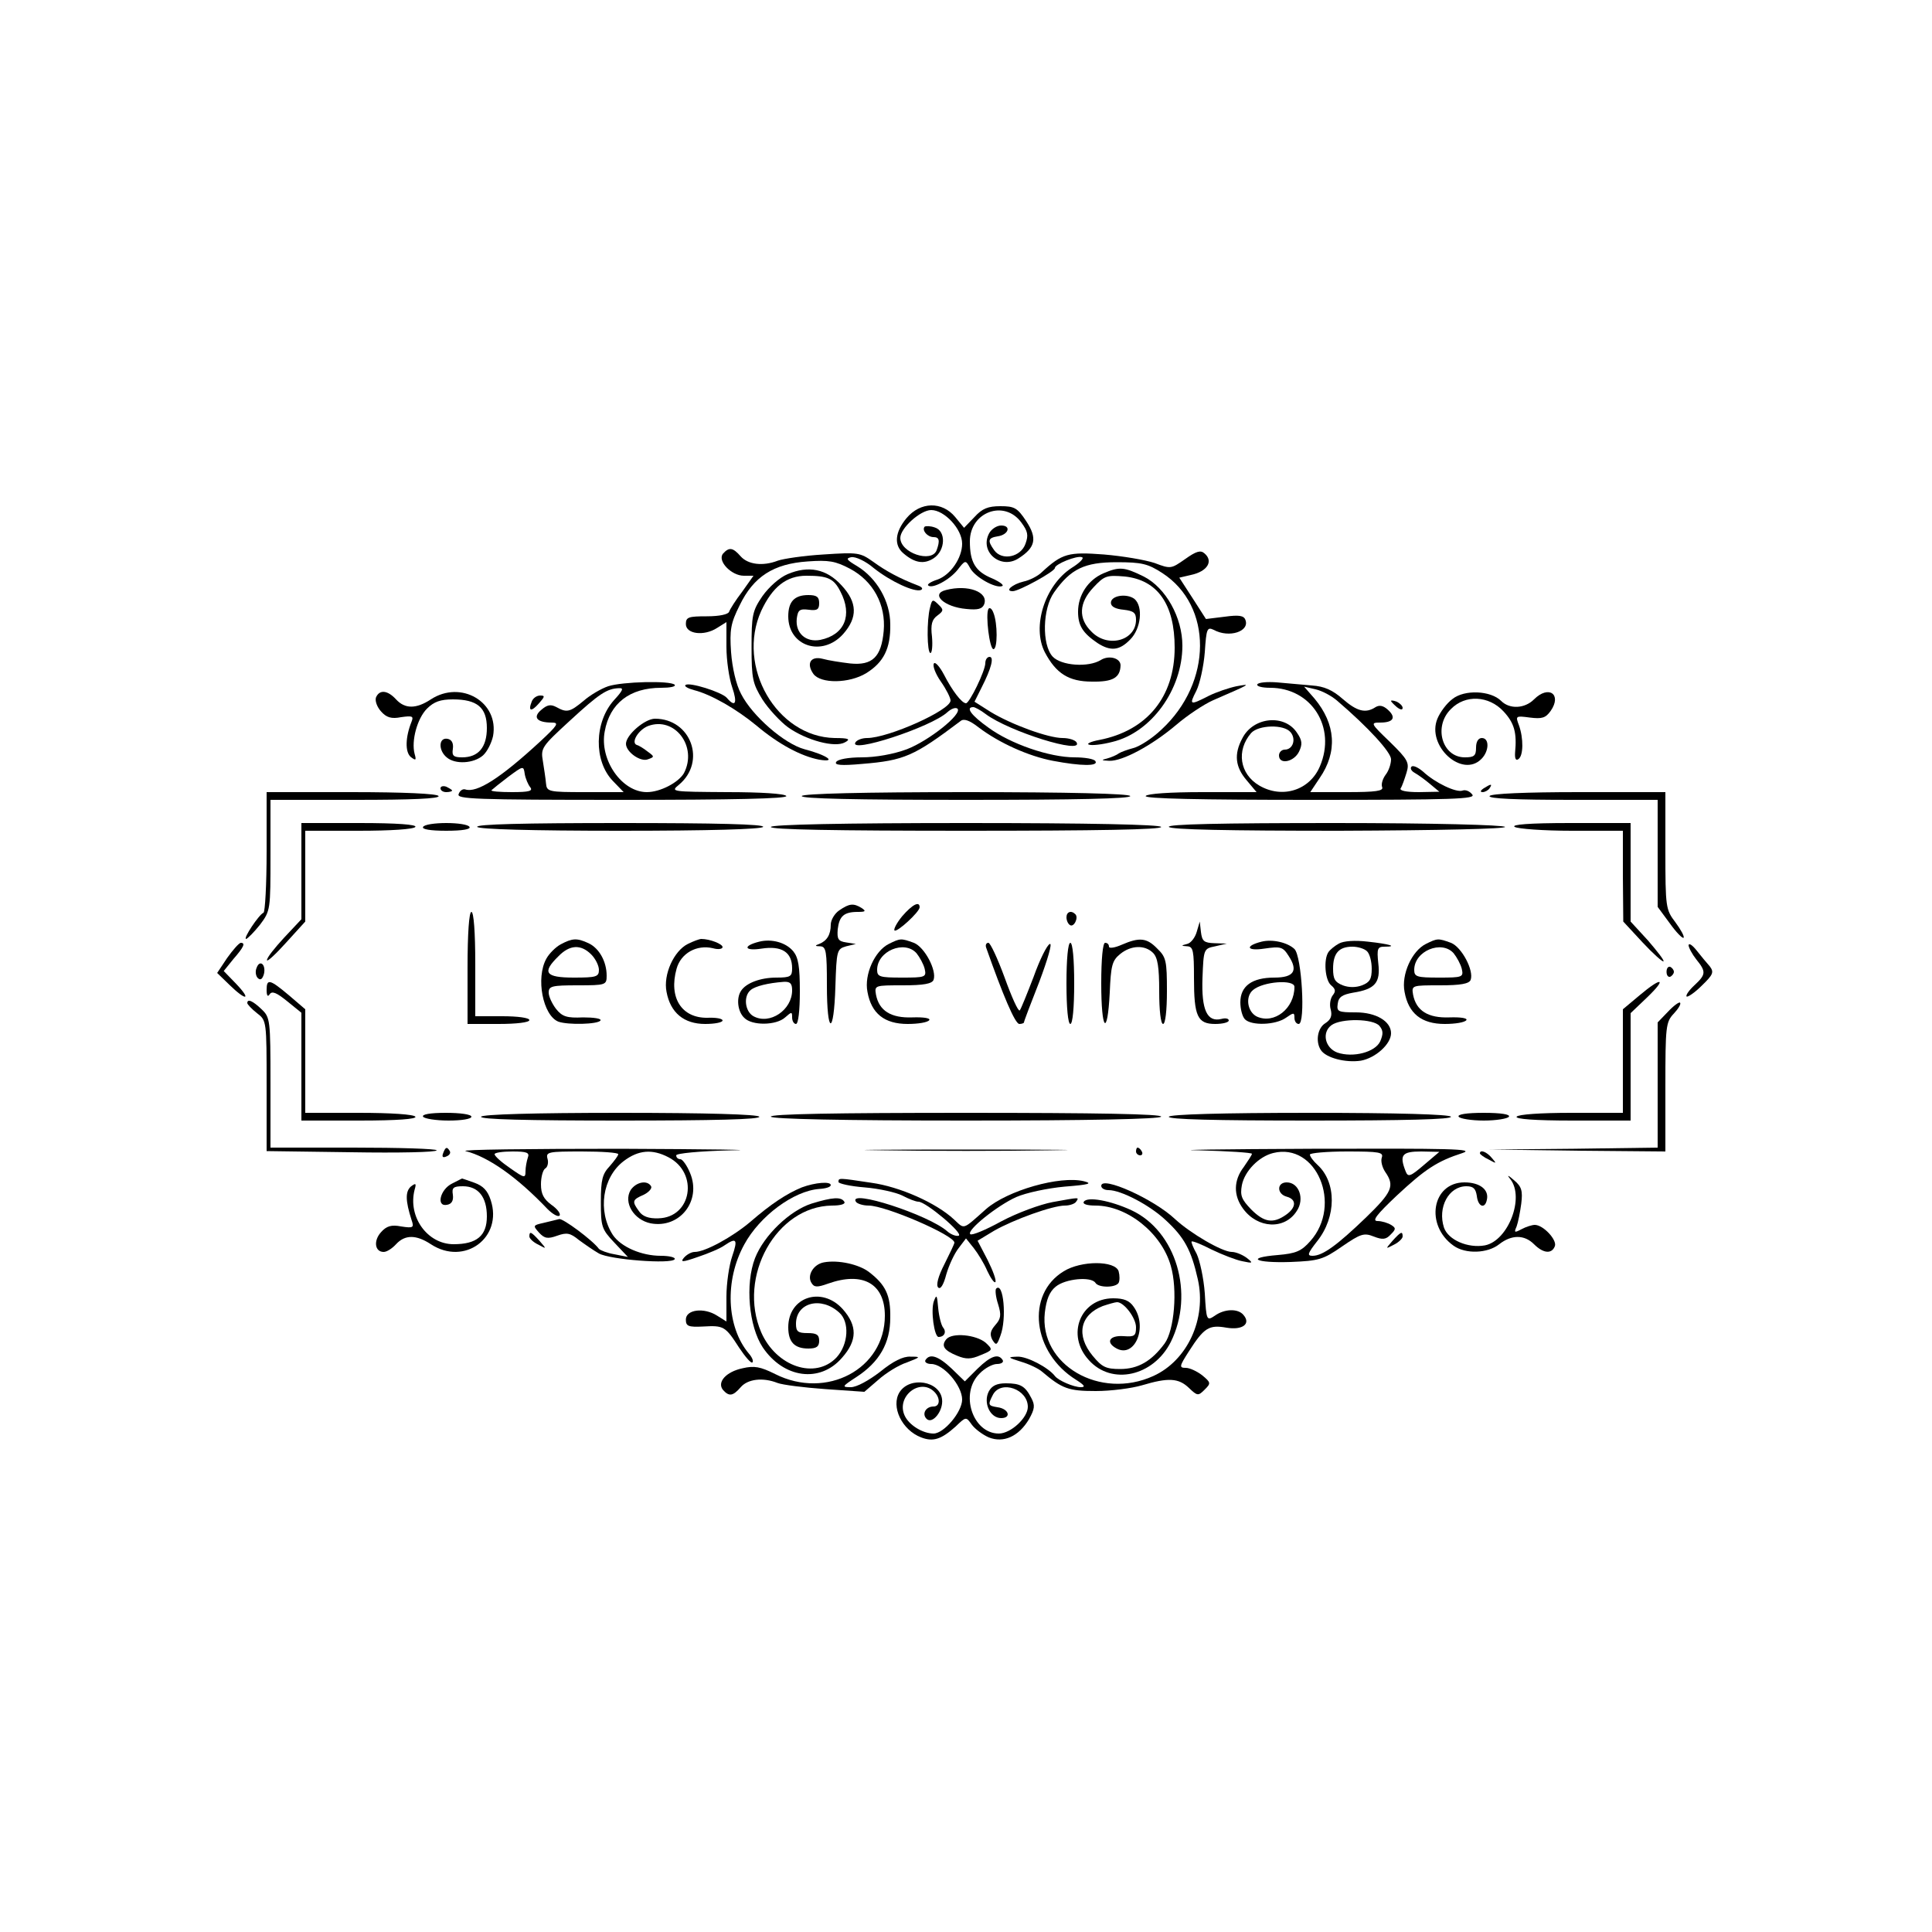 <?xml version="1.0" standalone="no"?>
<!DOCTYPE svg PUBLIC "-//W3C//DTD SVG 20010904//EN"
 "http://www.w3.org/TR/2001/REC-SVG-20010904/DTD/svg10.dtd">
<svg version="1.0" xmlns="http://www.w3.org/2000/svg"
 width="500pt" height="500pt" viewBox="0 0 500 500"
 preserveAspectRatio="xMidYMid meet">

<g transform="translate(0,500) scale(0.1,-0.1)"
fill="#000000" stroke="none">
<path d="M2346 3659 c-30 -36 -33 -70 -8 -91 29 -25 53 -29 78 -13 31 20 33
71 3 80 -11 4 -23 4 -26 2 -8 -9 7 -27 23 -27 15 0 17 -9 8 -34 -13 -34 -94
-7 -94 32 0 25 52 72 80 72 34 0 80 -49 80 -87 0 -37 -30 -81 -64 -93 -16 -5
-27 -12 -24 -15 10 -10 55 14 76 40 20 26 21 26 32 6 12 -24 66 -54 83 -48 7
2 -5 11 -25 20 -44 18 -58 42 -58 96 0 76 89 109 133 49 17 -23 19 -33 11 -55
-12 -35 -61 -45 -81 -17 -18 25 -16 32 9 36 28 4 36 28 9 28 -11 0 -25 -9 -31
-20 -26 -48 30 -95 76 -65 44 28 49 52 20 96 -23 35 -31 39 -67 39 -32 0 -47
-6 -67 -28 l-27 -28 -23 28 c-34 41 -90 40 -126 -3z"/>
<path d="M1871 3567 c-15 -19 22 -57 54 -57 l25 0 -29 -41 c-17 -22 -32 -46
-34 -52 -2 -7 -25 -12 -58 -12 -47 0 -54 -2 -54 -20 0 -26 47 -32 81 -10 l24
15 0 -64 c0 -35 7 -82 15 -105 14 -41 8 -53 -14 -27 -13 15 -99 42 -107 33 -4
-3 7 -9 22 -13 44 -11 110 -49 162 -92 57 -48 115 -79 162 -88 48 -8 20 12
-38 27 -52 14 -135 86 -164 143 -13 24 -23 68 -26 108 -4 58 -1 75 22 121 36
75 88 108 176 114 55 4 72 1 110 -19 60 -32 93 -93 87 -161 -6 -67 -29 -90
-87 -84 -25 3 -57 8 -71 12 -31 8 -43 -12 -24 -39 19 -26 93 -25 137 2 45 28
63 64 62 126 0 60 -35 120 -86 151 -27 16 -30 20 -15 23 11 2 37 -10 58 -28
44 -35 105 -63 122 -57 7 3 3 8 -8 12 -47 18 -82 37 -115 61 -34 24 -39 25
-129 19 -51 -3 -104 -11 -118 -16 -39 -15 -77 -10 -96 11 -20 23 -30 25 -46 7z"/>
<path d="M3067 3553 c-36 -25 -37 -26 -79 -10 -24 8 -83 18 -131 22 -92 7
-108 3 -161 -46 -10 -10 -32 -21 -47 -24 -29 -7 -50 -25 -28 -25 16 0 109 51
109 60 0 10 57 33 70 28 7 -2 -6 -15 -27 -28 -69 -45 -103 -152 -69 -218 29
-55 62 -76 122 -76 54 -1 73 10 74 42 0 19 -30 27 -51 14 -32 -20 -103 -15
-125 9 -28 31 -26 124 4 166 43 61 79 78 162 78 65 0 81 -4 118 -28 131 -85
130 -283 -2 -405 -24 -23 -57 -44 -73 -48 -15 -4 -32 -10 -38 -14 -5 -4 -19
-10 -30 -13 -16 -4 -15 -5 6 -6 34 -1 109 39 173 93 28 24 71 53 96 64 99 43
99 43 60 36 -19 -4 -52 -15 -72 -25 -49 -25 -51 -24 -32 13 9 18 19 63 22 100
4 61 6 66 23 58 40 -22 94 -4 82 26 -4 11 -17 13 -53 8 l-49 -6 -34 53 -35 54
30 7 c43 9 59 36 35 56 -10 9 -22 5 -50 -15z"/>
<path d="M2038 3514 c-21 -9 -48 -33 -65 -57 -26 -38 -28 -50 -28 -132 0 -82
3 -94 28 -135 16 -25 46 -57 66 -72 48 -34 122 -54 148 -39 15 8 10 11 -27 11
-150 3 -255 185 -190 329 29 62 65 91 117 91 55 0 71 -7 88 -41 32 -61 11
-112 -52 -125 -37 -7 -65 17 -61 55 3 22 7 26 31 23 22 -3 27 1 27 17 0 16 -6
21 -28 21 -36 0 -52 -17 -52 -55 0 -78 88 -106 142 -46 38 43 37 82 -4 126
-39 43 -86 52 -140 29z"/>
<path d="M2855 3516 c-39 -17 -65 -56 -65 -99 0 -36 12 -55 50 -81 34 -22 57
-20 85 9 28 28 34 85 11 105 -20 15 -61 9 -61 -10 0 -10 12 -16 33 -18 26 -3
32 -8 32 -26 0 -54 -73 -74 -115 -31 -35 34 -33 75 5 115 28 30 34 32 81 28
85 -9 129 -72 129 -184 0 -128 -72 -215 -195 -239 -22 -4 -34 -10 -27 -12 7
-3 34 0 61 7 100 24 181 135 181 249 0 73 -43 150 -100 179 -51 25 -63 26
-105 8z"/>
<path d="M2448 3473 c-41 -10 -5 -44 53 -49 30 -3 41 0 46 12 12 32 -42 52
-99 37z"/>
<path d="M2407 3428 c-9 -33 -8 -118 1 -118 4 0 6 19 4 42 -4 32 0 45 14 55
16 12 17 15 2 29 -14 14 -16 13 -21 -8z"/>
<path d="M2558 3424 c-8 -15 3 -104 13 -104 11 0 11 67 0 94 -4 11 -10 15 -13
10z"/>
<path d="M2550 3284 c0 -20 -41 -104 -50 -104 -11 0 -36 33 -57 74 -11 21 -23
34 -26 29 -4 -6 4 -27 18 -47 14 -20 25 -42 25 -49 0 -25 -161 -97 -216 -97
-13 0 -26 -5 -30 -11 -19 -31 196 39 238 78 10 9 21 13 26 9 13 -14 -74 -83
-131 -105 -35 -13 -81 -21 -117 -21 -34 0 -62 -5 -66 -12 -5 -8 12 -10 67 -5
110 9 134 20 255 111 8 7 23 2 46 -16 54 -41 130 -75 193 -87 74 -14 118 -14
110 -1 -3 6 -28 10 -54 10 -65 0 -166 35 -223 77 -45 32 -60 53 -39 53 4 0 19
-8 32 -18 60 -45 255 -106 235 -73 -4 6 -20 11 -36 11 -37 0 -133 35 -187 68
l-41 26 18 36 c26 51 33 80 21 80 -6 0 -11 -7 -11 -16z"/>
<path d="M1574 3224 c-18 -6 -47 -23 -64 -38 -35 -29 -43 -31 -70 -16 -15 8
-24 6 -39 -7 -23 -19 -12 -33 27 -33 20 0 15 -7 -30 -49 -103 -95 -164 -134
-194 -124 -6 2 -14 -3 -17 -12 -6 -13 40 -15 424 -15 284 0 428 3 424 10 -4 6
-66 10 -153 10 -145 1 -147 1 -125 19 72 60 31 171 -62 171 -26 0 -75 -42 -75
-65 0 -21 38 -48 57 -40 17 6 17 7 -1 20 -10 8 -23 16 -28 17 -16 6 4 39 29
49 69 26 129 -53 93 -122 -14 -24 -61 -49 -96 -49 -65 0 -123 84 -109 157 13
73 65 113 146 113 23 0 39 3 35 8 -12 11 -135 8 -172 -4z m15 -36 c-51 -57
-53 -157 -3 -209 l28 -29 -100 0 c-95 0 -99 1 -101 23 -1 12 -5 38 -8 57 -6
34 -3 38 70 105 76 70 96 83 127 84 13 1 10 -6 -13 -31z m-217 -225 c8 -10 -2
-13 -47 -13 -32 0 -56 2 -53 5 3 3 23 19 44 35 38 28 39 29 42 7 2 -12 9 -28
14 -34z"/>
<path d="M3254 3229 c-3 -5 12 -9 33 -9 107 0 172 -102 129 -203 -26 -62 -97
-85 -157 -50 -51 30 -60 91 -21 136 19 21 85 23 102 2 15 -18 6 -45 -15 -45
-8 0 -15 -7 -15 -15 0 -25 39 -17 52 10 9 19 8 29 -5 48 -32 50 -114 42 -142
-14 -22 -41 -18 -74 11 -108 l26 -31 -141 0 c-82 0 -142 -4 -146 -10 -4 -7
140 -10 426 -10 374 0 430 2 419 14 -6 8 -17 13 -25 10 -16 -6 -71 20 -102 49
-13 11 -26 17 -30 13 -4 -4 -1 -11 8 -16 9 -5 27 -18 40 -29 l24 -20 -53 -1
c-34 0 -51 4 -47 10 4 6 10 24 15 40 8 26 4 34 -43 80 -50 48 -51 50 -25 50
34 0 42 13 20 33 -12 11 -22 13 -32 7 -26 -17 -48 -11 -85 21 -26 23 -48 33
-80 35 -25 2 -65 6 -90 8 -25 2 -48 0 -51 -5z m206 -42 c82 -70 140 -134 140
-152 0 -12 -6 -30 -14 -40 -8 -11 -12 -25 -9 -32 4 -10 -16 -13 -91 -13 l-95
0 24 36 c47 68 42 140 -13 206 l-27 31 30 -7 c17 -4 41 -17 55 -29z"/>
<path d="M973 3195 c-3 -9 3 -25 13 -36 14 -16 27 -20 52 -15 29 4 33 3 27
-12 -16 -40 -17 -78 -2 -91 13 -10 15 -9 10 8 -9 34 7 92 32 117 18 18 35 24
67 24 63 0 88 -21 88 -74 0 -50 -22 -76 -64 -76 -22 0 -27 4 -24 22 2 15 -3
24 -14 26 -23 4 -24 -30 -2 -48 22 -19 70 -16 94 5 11 10 22 32 26 50 16 88
-83 146 -161 95 -38 -25 -67 -25 -90 0 -22 24 -43 26 -52 5z"/>
<path d="M3759 3191 c-15 -11 -32 -34 -39 -51 -29 -70 64 -155 114 -104 20 20
21 54 1 54 -9 0 -15 -9 -15 -25 0 -21 -5 -25 -29 -25 -59 0 -82 80 -36 125 37
38 98 35 136 -6 28 -30 35 -55 30 -107 -1 -15 2 -21 8 -17 14 8 14 55 2 88 -9
24 -9 25 28 20 32 -4 41 -1 54 17 30 43 -5 68 -43 30 -24 -24 -63 -26 -85 -4
-27 27 -95 30 -126 5z"/>
<path d="M1376 3184 c-10 -25 -1 -27 19 -4 15 17 16 20 3 20 -9 0 -19 -7 -22
-16z"/>
<path d="M3600 3186 c0 -2 7 -9 15 -16 9 -7 15 -8 15 -2 0 5 -7 12 -15 16 -8
3 -15 4 -15 2z"/>
<path d="M1140 2960 c0 -6 7 -10 15 -10 8 0 15 2 15 4 0 2 -7 6 -15 10 -8 3
-15 1 -15 -4z"/>
<path d="M3840 2960 c-9 -6 -10 -10 -3 -10 6 0 15 5 18 10 8 12 4 12 -15 0z"/>
<path d="M690 2796 c0 -85 -4 -156 -8 -158 -12 -5 -54 -68 -45 -68 4 1 20 17
36 37 27 36 27 39 27 180 l0 143 221 0 c144 0 218 3 214 10 -4 6 -90 10 -226
10 l-219 0 0 -154z"/>
<path d="M2075 2940 c-4 -7 140 -10 425 -10 285 0 429 3 425 10 -4 6 -157 10
-425 10 -268 0 -421 -4 -425 -10z"/>
<path d="M3855 2940 c-4 -7 70 -10 214 -10 l221 0 0 -138 0 -139 31 -42 c17
-24 33 -40 36 -38 3 3 -7 21 -21 40 -25 33 -26 38 -26 185 l0 152 -224 0
c-139 0 -227 -4 -231 -10z"/>
<path d="M780 2745 l0 -124 -45 -48 c-24 -26 -45 -52 -44 -58 0 -5 22 15 49
45 l50 55 0 118 0 117 139 0 c83 0 142 4 146 10 4 6 -47 10 -144 10 l-151 0 0
-125z"/>
<path d="M1095 2860 c-4 -6 18 -10 60 -10 42 0 64 4 60 10 -3 6 -30 10 -60 10
-30 0 -57 -4 -60 -10z"/>
<path d="M1235 2860 c4 -6 138 -10 370 -10 232 0 366 4 370 10 4 7 -122 10
-370 10 -248 0 -374 -3 -370 -10z"/>
<path d="M1995 2860 c-4 -7 167 -10 505 -10 338 0 509 3 505 10 -4 6 -183 10
-505 10 -322 0 -501 -4 -505 -10z"/>
<path d="M3025 2860 c4 -7 153 -10 441 -10 261 1 432 5 429 10 -3 5 -188 10
-441 10 -296 0 -433 -3 -429 -10z"/>
<path d="M3920 2860 c8 -5 75 -10 148 -10 l132 0 0 -117 1 -118 50 -54 c27
-29 52 -51 54 -49 3 2 -16 26 -40 54 l-45 49 0 128 0 127 -157 0 c-106 0 -153
-4 -143 -10z"/>
<path d="M2172 2644 c-12 -8 -22 -25 -22 -37 0 -26 -10 -42 -30 -50 -12 -4
-11 -6 3 -6 15 -1 17 -13 17 -101 0 -129 18 -132 22 -3 3 94 4 97 28 104 l25
6 -25 4 c-21 3 -24 9 -22 34 4 34 16 45 52 45 20 0 22 2 10 10 -21 13 -32 12
-58 -6z"/>
<path d="M2335 2629 c-14 -17 -23 -34 -20 -37 6 -6 65 48 65 60 0 17 -19 7
-45 -23z"/>
<path d="M1210 2495 l0 -145 80 0 c47 0 80 4 80 10 0 6 -30 10 -70 10 l-70 0
0 135 c0 83 -4 135 -10 135 -6 0 -10 -55 -10 -145z"/>
<path d="M2760 2626 c0 -8 4 -17 9 -20 10 -7 23 19 14 28 -11 11 -23 6 -23 -8z"/>
<path d="M3097 2588 c-4 -14 -15 -29 -25 -31 -16 -4 -16 -5 1 -6 15 -1 17 -12
17 -82 0 -99 9 -119 55 -119 19 0 35 4 35 9 0 5 -8 7 -19 4 -37 -9 -52 23 -49
106 3 75 3 76 33 82 l30 7 -32 1 c-27 1 -32 5 -35 29 l-3 27 -8 -27z"/>
<path d="M1451 2556 c-13 -7 -30 -24 -37 -37 -28 -50 -9 -147 31 -163 25 -9
103 -7 109 3 3 5 -17 8 -45 8 -42 -2 -54 2 -70 22 -10 13 -19 32 -19 42 0 17
8 19 75 19 73 0 75 1 75 25 0 36 -19 71 -47 84 -30 14 -42 13 -72 -3z m79 -26
c11 -11 20 -29 20 -40 0 -18 -7 -20 -65 -20 -74 0 -83 13 -40 55 29 30 58 32
85 5z"/>
<path d="M1780 2557 c-36 -18 -64 -79 -55 -124 10 -54 45 -83 100 -83 25 0 45
4 45 9 0 5 -18 8 -39 7 -67 -1 -101 52 -80 127 11 40 52 63 94 53 14 -4 25 -2
25 3 0 8 -33 21 -55 21 -5 0 -21 -6 -35 -13z"/>
<path d="M1965 2563 c-44 -11 -39 -25 6 -18 52 8 79 -9 79 -51 0 -21 -4 -24
-41 -24 -41 0 -78 -14 -91 -34 -13 -19 -9 -54 8 -70 20 -21 83 -20 106 1 17
15 18 15 18 0 0 -10 5 -17 10 -17 6 0 10 35 10 84 0 65 -4 88 -17 104 -19 23
-56 33 -88 25z m85 -126 c0 -51 -58 -90 -100 -67 -22 12 -27 52 -7 68 12 10
45 18 85 21 17 1 22 -4 22 -22z"/>
<path d="M2300 2557 c-36 -18 -64 -79 -55 -124 10 -56 44 -83 104 -83 27 0 52
4 56 10 3 5 -14 8 -44 7 -55 -2 -86 17 -94 59 -4 24 -3 24 70 24 53 0 75 4 79
14 9 24 -23 85 -51 96 -33 12 -35 12 -65 -3z m72 -24 c8 -10 18 -28 21 -40 5
-22 2 -23 -59 -23 -57 0 -64 2 -64 20 0 49 71 78 102 43z"/>
<path d="M2903 2555 c-18 -8 -33 -10 -33 -5 0 6 -4 10 -10 10 -6 0 -10 -42
-10 -105 0 -123 16 -141 22 -24 3 70 6 83 27 100 28 23 64 24 85 3 12 -12 16
-36 16 -100 0 -49 4 -84 10 -84 6 0 10 35 10 85 0 78 -2 88 -25 110 -27 28
-46 30 -92 10z"/>
<path d="M3265 2563 c-44 -11 -39 -25 7 -18 42 6 48 5 63 -19 25 -38 14 -56
-37 -56 -58 0 -88 -22 -88 -64 0 -17 5 -37 12 -44 17 -17 79 -15 106 4 20 14
22 14 22 0 0 -9 5 -16 11 -16 18 0 8 176 -11 194 -18 17 -57 26 -85 19z m85
-117 c0 -56 -52 -97 -97 -77 -25 12 -31 52 -10 69 26 22 107 28 107 8z"/>
<path d="M3465 2558 c-11 -6 -23 -16 -27 -22 -13 -19 -9 -73 7 -86 12 -10 12
-16 4 -26 -6 -8 -9 -24 -5 -37 4 -16 0 -26 -14 -35 -20 -12 -26 -47 -12 -69
13 -21 65 -34 104 -28 38 7 78 43 78 71 0 31 -39 54 -91 54 -46 0 -50 2 -47
22 2 18 12 24 40 29 57 9 71 26 65 76 -4 38 -2 43 16 43 36 0 13 7 -43 13 -33
4 -63 2 -75 -5z m73 -20 c7 -7 12 -27 12 -45 0 -27 -5 -35 -25 -43 -16 -6 -34
-6 -50 0 -20 8 -25 16 -25 43 0 40 15 57 50 57 14 0 31 -5 38 -12z m32 -193
c10 -12 10 -21 2 -40 -13 -28 -70 -43 -111 -29 -32 12 -41 52 -15 71 25 18
108 17 124 -2z"/>
<path d="M3690 2557 c-36 -18 -64 -79 -55 -124 10 -56 44 -83 104 -83 27 0 52
4 56 10 3 5 -14 8 -44 7 -55 -2 -86 17 -94 59 -4 24 -3 24 70 24 53 0 75 4 79
14 9 24 -23 85 -51 96 -33 12 -35 12 -65 -3z m72 -24 c8 -10 18 -28 21 -40 5
-22 2 -23 -59 -23 -57 0 -64 2 -64 20 0 49 71 78 102 43z"/>
<path d="M588 2521 l-26 -39 32 -31 c43 -42 58 -40 17 3 l-32 33 25 31 c27 31
32 42 19 42 -5 -1 -20 -18 -35 -39z"/>
<path d="M2552 2548 c43 -122 75 -198 86 -198 6 0 12 2 12 4 0 3 18 50 40 106
21 56 34 100 27 97 -7 -2 -26 -40 -42 -85 -17 -44 -33 -84 -36 -87 -4 -3 -21
35 -39 85 -18 49 -37 90 -42 90 -6 0 -8 -6 -6 -12z"/>
<path d="M2760 2455 c0 -63 4 -105 10 -105 6 0 10 42 10 105 0 63 -4 105 -10
105 -6 0 -10 -42 -10 -105z"/>
<path d="M4370 2554 c0 -6 9 -23 20 -37 26 -32 25 -39 -5 -67 -14 -13 -23 -26
-20 -29 3 -2 21 10 39 28 30 29 32 35 21 50 -8 9 -23 27 -34 41 -11 14 -20 20
-21 14z"/>
<path d="M664 2495 c-4 -9 -2 -21 3 -26 7 -7 12 -3 16 10 6 25 -11 39 -19 16z"/>
<path d="M4313 2485 c0 -9 4 -14 9 -13 5 2 10 8 10 13 0 5 -5 11 -10 13 -5 1
-9 -4 -9 -13z"/>
<path d="M690 2438 c0 -15 3 -19 8 -11 6 9 18 4 45 -18 l37 -30 0 -140 0 -139
151 0 c97 0 148 4 144 10 -4 6 -63 10 -146 10 l-139 0 0 134 0 134 -42 36
c-50 42 -58 44 -58 14z"/>
<path d="M4243 2424 l-43 -36 0 -134 0 -134 -134 0 c-79 0 -137 -4 -141 -10
-4 -6 47 -10 144 -10 l151 0 0 139 0 139 43 41 c52 50 38 54 -20 5z"/>
<path d="M640 2404 c0 -3 11 -15 25 -26 25 -19 25 -20 25 -188 l0 -169 220 -3
c121 -2 220 0 220 5 0 4 -97 7 -215 7 l-215 0 0 168 c0 163 -1 169 -23 190
-23 22 -37 28 -37 16z"/>
<path d="M4317 2382 l-27 -28 0 -162 0 -162 -217 -3 -218 -2 228 -3 227 -2 0
167 c0 157 1 168 22 190 12 13 19 25 16 28 -2 3 -17 -8 -31 -23z"/>
<path d="M1095 2110 c3 -5 33 -10 66 -10 33 0 59 4 59 10 0 6 -29 10 -66 10
-41 0 -63 -4 -59 -10z"/>
<path d="M1245 2110 c-4 -7 118 -10 360 -10 242 0 364 3 360 10 -4 6 -135 10
-360 10 -225 0 -356 -4 -360 -10z"/>
<path d="M1995 2110 c4 -6 183 -10 505 -10 322 0 501 4 505 10 4 7 -167 10
-505 10 -338 0 -509 -3 -505 -10z"/>
<path d="M3025 2110 c-4 -7 120 -10 365 -10 245 0 369 3 365 10 -4 6 -137 10
-365 10 -228 0 -361 -4 -365 -10z"/>
<path d="M3775 2110 c3 -5 33 -10 65 -10 32 0 62 5 65 10 4 6 -20 10 -65 10
-45 0 -69 -4 -65 -10z"/>
<path d="M1147 2016 c-4 -10 -1 -13 8 -9 8 3 12 9 9 14 -7 12 -11 11 -17 -5z"/>
<path d="M1205 2021 c59 -15 133 -67 212 -150 13 -13 27 -21 31 -17 4 4 -5 17
-21 28 -20 15 -27 28 -27 53 0 19 5 37 11 41 6 3 9 15 6 25 -5 18 2 19 89 19
52 0 94 -3 94 -7 0 -4 -10 -17 -22 -31 -19 -20 -23 -35 -23 -92 0 -65 2 -71
35 -106 l35 -37 -35 7 c-18 3 -36 10 -40 14 -16 22 -94 80 -103 77 -7 -2 -25
-6 -41 -10 -27 -6 -27 -7 -11 -25 14 -15 22 -17 47 -8 25 9 34 7 56 -11 15
-11 38 -27 52 -35 29 -16 187 -28 196 -15 3 5 -14 9 -36 9 -50 0 -103 23 -124
54 -40 62 -27 149 28 191 38 29 74 32 116 10 79 -41 60 -156 -26 -158 -25 -1
-41 5 -50 18 -19 26 -18 30 12 43 14 7 22 17 19 22 -10 17 -39 11 -53 -10 -19
-32 8 -77 52 -86 75 -14 132 58 102 130 -8 20 -20 36 -25 36 -6 0 -11 4 -11
10 0 5 59 11 143 13 78 1 -51 3 -288 4 -236 0 -416 -2 -400 -6z m161 -17 c-3
-9 -6 -25 -6 -35 0 -19 -3 -18 -40 8 -22 15 -40 31 -40 36 0 4 21 7 46 7 38 0
45 -3 40 -16z"/>
<path d="M2288 2023 c116 -2 308 -2 425 0 116 1 21 2 -213 2 -234 0 -329 -1
-212 -2z"/>
<path d="M2940 2020 c0 -5 5 -10 11 -10 5 0 7 5 4 10 -3 6 -8 10 -11 10 -2 0
-4 -4 -4 -10z"/>
<path d="M3103 2023 c75 -2 137 -6 137 -9 0 -3 -10 -18 -21 -34 -27 -35 -27
-74 -2 -108 38 -52 108 -55 139 -6 21 31 6 74 -26 74 -26 0 -26 -30 0 -37 26
-7 25 -28 -2 -47 -33 -23 -56 -20 -90 14 -25 26 -29 36 -24 63 7 36 44 74 81
83 112 28 180 -134 96 -228 -23 -26 -37 -32 -84 -36 -85 -7 -59 -21 33 -18 73
3 84 6 133 40 48 33 57 36 82 26 23 -9 32 -8 44 5 14 14 14 17 1 25 -8 5 -24
10 -35 10 -15 0 -3 16 50 66 74 69 105 89 170 110 33 11 -30 12 -390 11 -236
-1 -368 -3 -292 -4z m473 -19 c-3 -9 1 -25 9 -37 25 -36 18 -52 -50 -118 -75
-72 -112 -99 -138 -99 -15 0 -13 6 12 38 50 63 50 152 1 197 -11 10 -20 22
-20 27 0 4 43 8 96 8 84 0 95 -2 90 -16z m109 -19 c-35 -30 -41 -32 -47 -17
-17 43 -10 52 40 52 l47 -1 -40 -34z"/>
<path d="M3830 2015 c0 -2 10 -10 23 -16 20 -11 21 -11 8 4 -13 16 -31 23 -31
12z"/>
<path d="M3909 1948 c37 -48 -6 -159 -66 -171 -44 -8 -95 14 -106 46 -17 52
12 107 58 107 18 0 24 -6 27 -25 3 -28 21 -35 26 -10 6 26 -18 45 -58 45 -84
0 -103 -111 -28 -164 31 -22 88 -20 118 4 32 25 65 25 90 0 24 -24 46 -26 54
-5 6 16 -30 55 -52 55 -7 0 -23 -5 -34 -11 -19 -10 -20 -9 -13 7 4 11 9 37 12
59 4 33 1 44 -18 60 -17 15 -20 15 -10 3z"/>
<path d="M1170 1937 c-31 -15 -42 -61 -13 -55 12 2 17 11 15 26 -3 18 1 22 26
22 40 0 62 -28 62 -78 0 -50 -26 -72 -86 -72 -68 0 -119 71 -101 141 5 17 3
18 -10 8 -14 -13 -14 -36 2 -86 7 -20 5 -22 -27 -17 -25 5 -38 1 -52 -15 -20
-22 -16 -51 7 -51 8 0 22 9 32 20 23 25 52 25 90 0 87 -57 187 17 155 114 -8
25 -20 37 -42 45 -17 6 -31 11 -32 11 -1 0 -12 -6 -26 -13z"/>
<path d="M2170 1941 c0 -4 30 -11 68 -14 37 -3 81 -13 97 -21 17 -9 35 -16 42
-16 19 0 118 -83 104 -88 -6 -2 -20 3 -29 11 -48 43 -258 111 -237 77 3 -5 18
-10 33 -10 44 0 222 -77 222 -96 0 -3 -12 -28 -26 -56 -16 -31 -22 -54 -16
-60 6 -6 14 7 21 34 7 24 21 54 32 68 l19 25 20 -25 c11 -14 27 -40 35 -59 9
-19 18 -32 21 -29 3 4 -6 29 -20 57 l-26 50 43 26 c51 29 151 65 183 65 13 0
26 5 29 10 8 12 11 12 -61 -1 -32 -6 -92 -28 -133 -50 -40 -22 -76 -37 -80
-33 -10 10 70 74 119 96 25 11 81 23 125 27 63 5 74 8 50 14 -62 15 -198 -24
-253 -72 -62 -55 -55 -53 -83 -27 -46 43 -141 85 -214 95 -86 13 -85 13 -85 2z"/>
<path d="M2075 1927 c-39 -16 -80 -43 -133 -89 -46 -39 -117 -78 -144 -78 -9
0 -21 -7 -28 -15 -10 -12 -4 -12 36 2 27 9 58 22 69 30 31 21 35 16 20 -28 -8
-23 -15 -70 -15 -105 l0 -64 -24 15 c-34 22 -81 16 -81 -10 0 -17 6 -20 45
-18 53 3 57 1 93 -55 16 -24 31 -41 34 -38 4 3 -1 14 -9 23 -58 69 -63 189
-12 282 40 74 128 139 194 144 17 1 30 5 30 10 0 10 -40 7 -75 -6z"/>
<path d="M2850 1931 c0 -6 8 -11 19 -11 32 0 105 -38 147 -77 49 -45 67 -78
84 -154 23 -102 -27 -210 -115 -250 -138 -63 -296 29 -281 164 4 34 12 54 28
67 25 21 92 27 103 10 8 -13 52 -13 60 0 3 6 3 19 0 30 -9 28 -97 28 -142 0
-99 -60 -81 -211 32 -281 22 -14 25 -19 12 -19 -18 0 -58 17 -67 29 -17 22
-72 51 -97 50 -26 -1 -26 -2 9 -13 21 -6 46 -18 55 -26 52 -44 68 -50 139 -50
39 0 93 7 120 15 67 20 94 19 121 -7 22 -21 24 -21 41 -4 16 16 16 18 -7 37
-13 10 -32 19 -42 19 -18 0 -17 4 8 43 39 61 52 69 97 61 42 -7 64 10 44 33
-14 17 -49 16 -74 -2 -21 -14 -22 -13 -26 58 -3 40 -13 85 -21 102 -9 16 -15
31 -13 32 2 2 25 -7 52 -21 27 -13 63 -27 79 -30 28 -6 29 -5 11 9 -11 8 -28
15 -38 15 -25 0 -107 48 -147 85 -55 52 -191 113 -191 86z"/>
<path d="M2100 1885 c-56 -18 -123 -82 -146 -141 -26 -67 -16 -177 20 -231 54
-80 148 -93 205 -27 40 45 40 83 2 126 -54 60 -141 32 -141 -47 0 -38 16 -55
52 -55 21 0 28 5 28 20 0 16 -7 20 -30 20 -25 0 -30 4 -30 24 0 55 65 72 112
29 27 -24 24 -82 -7 -116 -55 -58 -156 -24 -195 65 -62 144 39 326 183 328 23
0 36 4 32 10 -8 13 -30 12 -85 -5z"/>
<path d="M2805 1890 c-4 -6 8 -10 30 -10 82 0 171 -71 195 -156 18 -62 9 -167
-16 -201 -34 -46 -69 -66 -115 -66 -37 0 -47 5 -71 34 -44 53 -33 106 26 129
15 5 32 10 37 10 18 0 49 -41 49 -65 0 -22 -4 -25 -31 -23 -38 3 -49 -16 -19
-32 47 -25 81 56 44 108 -11 16 -25 22 -53 22 -85 0 -123 -95 -63 -160 59 -66
167 -42 212 47 62 125 14 287 -102 341 -54 25 -114 36 -123 22z"/>
<path d="M1370 1800 c0 -5 10 -15 23 -21 22 -12 22 -12 3 10 -21 23 -26 26
-26 11z"/>
<path d="M3604 1789 c-19 -22 -19 -22 4 -10 12 6 22 16 22 21 0 15 -5 12 -26
-11z"/>
<path d="M2132 1733 c-27 -5 -44 -34 -32 -53 7 -12 15 -12 43 -2 90 32 147 0
147 -83 0 -138 -151 -218 -284 -151 -38 19 -54 22 -84 15 -43 -9 -67 -36 -51
-56 16 -18 26 -16 46 7 18 21 57 26 95 11 13 -5 68 -12 124 -16 l101 -7 36 31
c19 17 52 38 74 45 36 14 37 15 9 15 -19 1 -45 -12 -78 -39 -30 -23 -61 -40
-76 -40 -24 0 -23 2 14 26 60 39 88 88 88 154 1 58 -12 85 -55 118 -26 20 -80
32 -117 25z"/>
<path d="M2578 1665 c-3 -3 -1 -22 5 -40 9 -29 7 -38 -7 -54 -13 -15 -15 -24
-8 -38 10 -16 12 -15 21 10 17 44 8 141 -11 122z"/>
<path d="M2417 1633 c-9 -24 1 -93 12 -93 15 0 21 13 12 24 -5 6 -11 29 -13
51 -3 34 -4 36 -11 18z"/>
<path d="M2449 1534 c-14 -17 -6 -29 29 -43 22 -9 35 -9 60 2 32 13 32 14 13
32 -25 21 -87 27 -102 9z"/>
<path d="M2395 1480 c-3 -5 4 -10 15 -10 32 0 80 -56 80 -92 0 -32 -47 -88
-74 -88 -28 0 -64 22 -75 47 -22 49 40 98 77 61 16 -16 15 -38 -2 -38 -20 0
-31 -19 -18 -32 15 -15 44 21 40 51 -6 47 -83 60 -110 18 -23 -37 6 -98 56
-117 31 -12 52 -5 89 28 27 26 27 26 42 5 8 -11 28 -26 44 -33 38 -15 77 2
104 47 15 27 16 36 6 55 -16 31 -28 38 -66 38 -23 0 -36 -6 -44 -21 -15 -29 3
-69 32 -69 27 0 20 24 -9 28 -25 4 -26 6 -12 33 21 38 90 14 90 -32 0 -28 -44
-69 -75 -69 -68 0 -102 104 -50 155 13 14 34 25 45 25 12 0 18 5 15 10 -11 18
-31 11 -65 -22 l-33 -33 -34 33 c-35 33 -57 40 -68 22z"/>
</g>
</svg>
